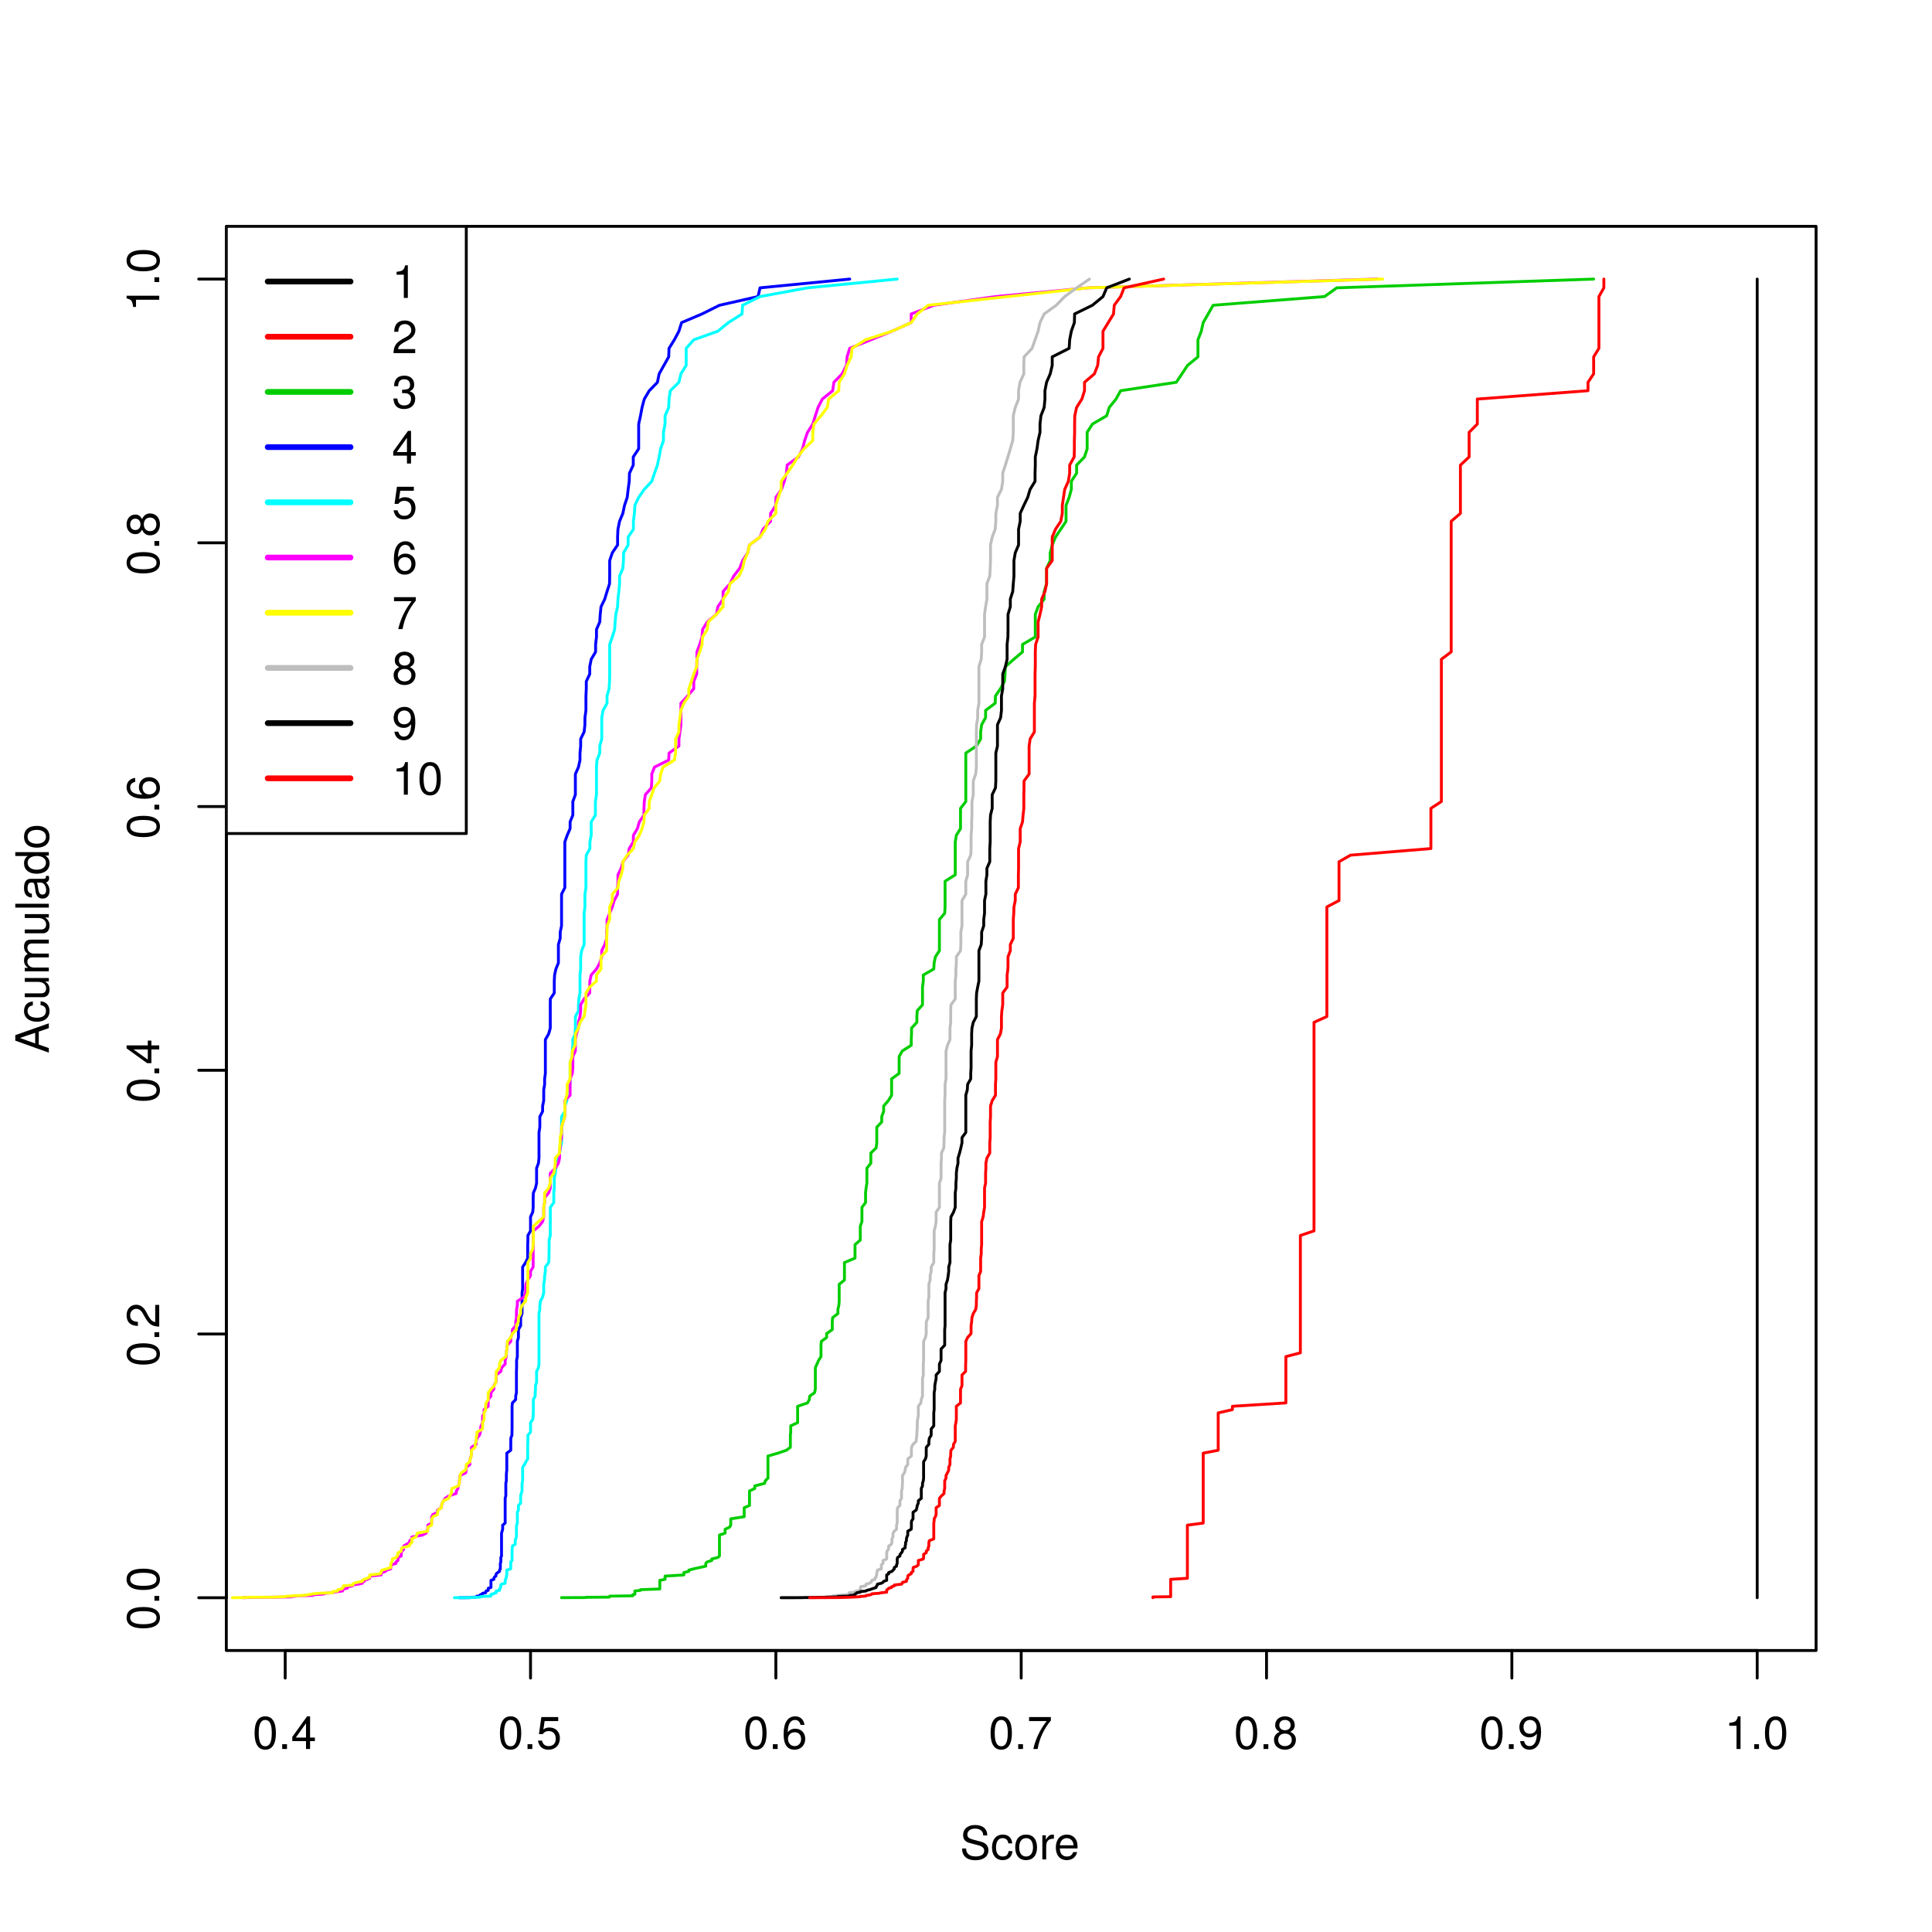 <?xml version="1.0" encoding="UTF-8"?>
<svg xmlns="http://www.w3.org/2000/svg" xmlns:xlink="http://www.w3.org/1999/xlink" width="504pt" height="504pt" viewBox="0 0 504 504" version="1.1">
<defs>
<g>
<symbol overflow="visible" id="glyph0-0">
<path style="stroke:none;" d=""/>
</symbol>
<symbol overflow="visible" id="glyph0-1">
<path style="stroke:none;" d="M 6.078 -4.094 C 6.078 -7.047 5.141 -8.516 3.297 -8.516 C 1.469 -8.516 0.516 -7.016 0.516 -4.156 C 0.516 -1.297 1.469 0.188 3.297 0.188 C 5.094 0.188 6.078 -1.297 6.078 -4.094 Z M 5 -4.188 C 5 -1.781 4.453 -0.703 3.281 -0.703 C 2.156 -0.703 1.594 -1.828 1.594 -4.156 C 1.594 -6.484 2.156 -7.578 3.297 -7.578 C 4.438 -7.578 5 -6.469 5 -4.188 Z M 5 -4.188 "/>
</symbol>
<symbol overflow="visible" id="glyph0-2">
<path style="stroke:none;" d="M 2.297 0 L 2.297 -1.25 L 1.047 -1.25 L 1.047 0 Z M 2.297 0 "/>
</symbol>
<symbol overflow="visible" id="glyph0-3">
<path style="stroke:none;" d="M 6.234 -2.047 L 6.234 -2.984 L 4.984 -2.984 L 4.984 -8.516 L 4.203 -8.516 L 0.344 -3.156 L 0.344 -2.047 L 3.922 -2.047 L 3.922 0 L 4.984 0 L 4.984 -2.047 Z M 3.922 -2.984 L 1.266 -2.984 L 3.922 -6.703 Z M 3.922 -2.984 "/>
</symbol>
<symbol overflow="visible" id="glyph0-4">
<path style="stroke:none;" d="M 6.156 -2.812 C 6.156 -4.5 5.047 -5.609 3.406 -5.609 C 2.812 -5.609 2.328 -5.453 1.844 -5.094 L 2.172 -7.281 L 5.719 -7.281 L 5.719 -8.328 L 1.312 -8.328 L 0.688 -3.875 L 1.656 -3.875 C 2.141 -4.469 2.562 -4.672 3.219 -4.672 C 4.359 -4.672 5.078 -3.938 5.078 -2.672 C 5.078 -1.453 4.375 -0.75 3.219 -0.75 C 2.297 -0.75 1.734 -1.219 1.469 -2.188 L 0.422 -2.188 C 0.766 -0.484 1.734 0.188 3.234 0.188 C 4.953 0.188 6.156 -1.016 6.156 -2.812 Z M 6.156 -2.812 "/>
</symbol>
<symbol overflow="visible" id="glyph0-5">
<path style="stroke:none;" d="M 6.156 -2.641 C 6.156 -4.219 5.078 -5.297 3.547 -5.297 C 2.719 -5.297 2.047 -4.969 1.594 -4.344 C 1.609 -6.422 2.281 -7.578 3.484 -7.578 C 4.234 -7.578 4.75 -7.109 4.922 -6.281 L 5.969 -6.281 C 5.766 -7.688 4.859 -8.516 3.562 -8.516 C 1.578 -8.516 0.516 -6.844 0.516 -3.875 C 0.516 -1.219 1.422 0.188 3.375 0.188 C 4.984 0.188 6.156 -0.969 6.156 -2.641 Z M 5.078 -2.562 C 5.078 -1.484 4.359 -0.75 3.391 -0.75 C 2.406 -0.75 1.656 -1.531 1.656 -2.609 C 1.656 -3.672 2.375 -4.359 3.422 -4.359 C 4.438 -4.359 5.078 -3.703 5.078 -2.562 Z M 5.078 -2.562 "/>
</symbol>
<symbol overflow="visible" id="glyph0-6">
<path style="stroke:none;" d="M 6.234 -7.438 L 6.234 -8.328 L 0.547 -8.328 L 0.547 -7.281 L 5.141 -7.281 C 3.453 -5.141 2.25 -2.656 1.656 0 L 2.781 0 C 3.25 -2.75 4.453 -5.312 6.234 -7.438 Z M 6.234 -7.438 "/>
</symbol>
<symbol overflow="visible" id="glyph0-7">
<path style="stroke:none;" d="M 6.156 -2.406 C 6.156 -3.344 5.672 -4.016 4.688 -4.469 C 5.562 -5 5.859 -5.438 5.859 -6.234 C 5.859 -7.578 4.812 -8.516 3.297 -8.516 C 1.797 -8.516 0.75 -7.578 0.75 -6.234 C 0.75 -5.453 1.031 -5.016 1.891 -4.469 C 0.922 -4.016 0.438 -3.344 0.438 -2.406 C 0.438 -0.859 1.625 0.188 3.297 0.188 C 4.984 0.188 6.156 -0.859 6.156 -2.406 Z M 4.781 -6.219 C 4.781 -5.422 4.188 -4.891 3.297 -4.891 C 2.406 -4.891 1.828 -5.422 1.828 -6.234 C 1.828 -7.047 2.406 -7.578 3.297 -7.578 C 4.203 -7.578 4.781 -7.047 4.781 -6.219 Z M 5.078 -2.391 C 5.078 -1.375 4.359 -0.75 3.281 -0.75 C 2.25 -0.75 1.531 -1.391 1.531 -2.391 C 1.531 -3.391 2.25 -4.016 3.297 -4.016 C 4.359 -4.016 5.078 -3.391 5.078 -2.391 Z M 5.078 -2.391 "/>
</symbol>
<symbol overflow="visible" id="glyph0-8">
<path style="stroke:none;" d="M 6.109 -4.453 C 6.109 -7.109 5.188 -8.516 3.234 -8.516 C 1.625 -8.516 0.453 -7.359 0.453 -5.688 C 0.453 -4.109 1.531 -3.031 3.078 -3.031 C 3.875 -3.031 4.469 -3.328 5.016 -3.984 C 5 -1.906 4.328 -0.75 3.125 -0.75 C 2.375 -0.75 1.859 -1.219 1.688 -2.047 L 0.641 -2.047 C 0.844 -0.641 1.75 0.188 3.047 0.188 C 5.047 0.188 6.109 -1.516 6.109 -4.453 Z M 4.953 -5.719 C 4.953 -4.672 4.219 -3.969 3.188 -3.969 C 2.172 -3.969 1.531 -4.625 1.531 -5.766 C 1.531 -6.859 2.25 -7.578 3.234 -7.578 C 4.219 -7.578 4.953 -6.812 4.953 -5.719 Z M 4.953 -5.719 "/>
</symbol>
<symbol overflow="visible" id="glyph0-9">
<path style="stroke:none;" d="M 4.156 0 L 4.156 -8.516 L 3.469 -8.516 C 3.094 -7.203 2.859 -7.016 1.219 -6.812 L 1.219 -6.062 L 3.109 -6.062 L 3.109 0 Z M 4.156 0 "/>
</symbol>
<symbol overflow="visible" id="glyph0-10">
<path style="stroke:none;" d="M 7.453 -2.406 C 7.453 -3.484 6.781 -4.266 5.594 -4.594 L 3.391 -5.188 C 2.344 -5.453 1.953 -5.812 1.953 -6.484 C 1.953 -7.375 2.734 -8.031 3.906 -8.031 C 5.297 -8.031 6.094 -7.391 6.094 -6.25 L 7.156 -6.25 C 7.156 -7.969 5.969 -8.969 3.953 -8.969 C 2.031 -8.969 0.844 -7.906 0.844 -6.328 C 0.844 -5.25 1.406 -4.578 2.562 -4.281 L 4.734 -3.703 C 5.828 -3.422 6.344 -2.969 6.344 -2.297 C 6.344 -1.328 5.609 -0.766 4.109 -0.766 C 2.453 -0.766 1.625 -1.594 1.625 -2.844 L 0.578 -2.844 C 0.578 -0.781 1.969 0.219 4.031 0.219 C 6.25 0.219 7.453 -0.844 7.453 -2.406 Z M 7.453 -2.406 "/>
</symbol>
<symbol overflow="visible" id="glyph0-11">
<path style="stroke:none;" d="M 5.719 -2.156 L 4.719 -2.156 C 4.547 -1.156 4.031 -0.75 3.188 -0.75 C 2.078 -0.75 1.422 -1.594 1.422 -3.078 C 1.422 -4.656 2.062 -5.547 3.156 -5.547 C 4 -5.547 4.531 -5.047 4.641 -4.172 L 5.656 -4.172 C 5.531 -5.719 4.578 -6.469 3.172 -6.469 C 1.469 -6.469 0.375 -5.172 0.375 -3.078 C 0.375 -1.062 1.453 0.188 3.156 0.188 C 4.656 0.188 5.609 -0.719 5.719 -2.156 Z M 5.719 -2.156 "/>
</symbol>
<symbol overflow="visible" id="glyph0-12">
<path style="stroke:none;" d="M 6.125 -3.094 C 6.125 -5.266 5.078 -6.469 3.266 -6.469 C 1.5 -6.469 0.438 -5.25 0.438 -3.141 C 0.438 -1.031 1.484 0.188 3.281 0.188 C 5.047 0.188 6.125 -1.031 6.125 -3.094 Z M 5.078 -3.109 C 5.078 -1.625 4.375 -0.75 3.281 -0.75 C 2.156 -0.75 1.469 -1.625 1.469 -3.141 C 1.469 -4.656 2.156 -5.547 3.281 -5.547 C 4.406 -5.547 5.078 -4.672 5.078 -3.109 Z M 5.078 -3.109 "/>
</symbol>
<symbol overflow="visible" id="glyph0-13">
<path style="stroke:none;" d="M 3.859 -5.406 L 3.859 -6.438 C 3.688 -6.453 3.594 -6.469 3.469 -6.469 C 2.812 -6.469 2.328 -6.078 1.75 -5.141 L 1.75 -6.281 L 0.844 -6.281 L 0.844 0 L 1.844 0 L 1.844 -3.266 C 1.844 -4.688 2.297 -5.391 3.859 -5.406 Z M 3.859 -5.406 "/>
</symbol>
<symbol overflow="visible" id="glyph0-14">
<path style="stroke:none;" d="M 6.156 -2.859 C 6.156 -3.766 6.078 -4.344 5.906 -4.812 C 5.5 -5.844 4.531 -6.469 3.359 -6.469 C 1.609 -6.469 0.484 -5.172 0.484 -3.109 C 0.484 -1.047 1.578 0.188 3.344 0.188 C 4.781 0.188 5.766 -0.641 6.031 -1.906 L 5.016 -1.906 C 4.734 -1.078 4.172 -0.75 3.375 -0.75 C 2.328 -0.75 1.547 -1.422 1.531 -2.859 Z M 5.094 -3.75 C 5.094 -3.75 5.094 -3.703 5.078 -3.672 L 1.547 -3.672 C 1.625 -4.781 2.344 -5.547 3.344 -5.547 C 4.328 -5.547 5.094 -4.734 5.094 -3.75 Z M 5.094 -3.75 "/>
</symbol>
<symbol overflow="visible" id="glyph0-15">
<path style="stroke:none;" d="M 6.125 -6.016 C 6.125 -7.453 5.016 -8.516 3.406 -8.516 C 1.672 -8.516 0.656 -7.625 0.594 -5.562 L 1.656 -5.562 C 1.734 -6.984 2.328 -7.578 3.375 -7.578 C 4.328 -7.578 5.047 -6.906 5.047 -5.984 C 5.047 -5.312 4.656 -4.734 3.906 -4.312 L 2.797 -3.688 C 1.016 -2.672 0.5 -1.875 0.406 0 L 6.078 0 L 6.078 -1.047 L 1.594 -1.047 C 1.703 -1.734 2.094 -2.188 3.125 -2.797 L 4.328 -3.438 C 5.516 -4.078 6.125 -4.969 6.125 -6.016 Z M 6.125 -6.016 "/>
</symbol>
<symbol overflow="visible" id="glyph0-16">
<path style="stroke:none;" d="M 6.078 -2.469 C 6.078 -3.5 5.656 -4.109 4.625 -4.453 C 5.422 -4.766 5.812 -5.312 5.812 -6.172 C 5.812 -7.625 4.844 -8.516 3.234 -8.516 C 1.516 -8.516 0.594 -7.578 0.562 -5.766 L 1.625 -5.766 C 1.641 -7.016 2.156 -7.578 3.234 -7.578 C 4.172 -7.578 4.734 -7.031 4.734 -6.125 C 4.734 -5.219 4.344 -4.844 2.656 -4.844 L 2.656 -3.953 L 3.234 -3.953 C 4.391 -3.953 4.984 -3.406 4.984 -2.453 C 4.984 -1.391 4.328 -0.75 3.234 -0.75 C 2.078 -0.75 1.516 -1.328 1.438 -2.562 L 0.391 -2.562 C 0.516 -0.672 1.453 0.188 3.188 0.188 C 4.938 0.188 6.078 -0.859 6.078 -2.469 Z M 6.078 -2.469 "/>
</symbol>
<symbol overflow="visible" id="glyph1-0">
<path style="stroke:none;" d=""/>
</symbol>
<symbol overflow="visible" id="glyph1-1">
<path style="stroke:none;" d="M -4.094 -6.078 C -7.047 -6.078 -8.516 -5.141 -8.516 -3.297 C -8.516 -1.469 -7.016 -0.516 -4.156 -0.516 C -1.297 -0.516 0.188 -1.469 0.188 -3.297 C 0.188 -5.094 -1.297 -6.078 -4.094 -6.078 Z M -4.188 -5 C -1.781 -5 -0.703 -4.453 -0.703 -3.281 C -0.703 -2.156 -1.828 -1.594 -4.156 -1.594 C -6.484 -1.594 -7.578 -2.156 -7.578 -3.297 C -7.578 -4.438 -6.469 -5 -4.188 -5 Z M -4.188 -5 "/>
</symbol>
<symbol overflow="visible" id="glyph1-2">
<path style="stroke:none;" d="M 0 -2.297 L -1.25 -2.297 L -1.25 -1.047 L 0 -1.047 Z M 0 -2.297 "/>
</symbol>
<symbol overflow="visible" id="glyph1-3">
<path style="stroke:none;" d="M -6.016 -6.125 C -7.453 -6.125 -8.516 -5.016 -8.516 -3.406 C -8.516 -1.672 -7.625 -0.656 -5.562 -0.594 L -5.562 -1.656 C -6.984 -1.734 -7.578 -2.328 -7.578 -3.375 C -7.578 -4.328 -6.906 -5.047 -5.984 -5.047 C -5.312 -5.047 -4.734 -4.656 -4.312 -3.906 L -3.688 -2.797 C -2.672 -1.016 -1.875 -0.5 0 -0.406 L 0 -6.078 L -1.047 -6.078 L -1.047 -1.594 C -1.734 -1.703 -2.188 -2.094 -2.797 -3.125 L -3.438 -4.328 C -4.078 -5.516 -4.969 -6.125 -6.016 -6.125 Z M -6.016 -6.125 "/>
</symbol>
<symbol overflow="visible" id="glyph1-4">
<path style="stroke:none;" d="M -2.047 -6.234 L -2.984 -6.234 L -2.984 -4.984 L -8.516 -4.984 L -8.516 -4.203 L -3.156 -0.344 L -2.047 -0.344 L -2.047 -3.922 L 0 -3.922 L 0 -4.984 L -2.047 -4.984 Z M -2.984 -3.922 L -2.984 -1.266 L -6.703 -3.922 Z M -2.984 -3.922 "/>
</symbol>
<symbol overflow="visible" id="glyph1-5">
<path style="stroke:none;" d="M -2.641 -6.156 C -4.219 -6.156 -5.297 -5.078 -5.297 -3.547 C -5.297 -2.719 -4.969 -2.047 -4.344 -1.594 C -6.422 -1.609 -7.578 -2.281 -7.578 -3.484 C -7.578 -4.234 -7.109 -4.75 -6.281 -4.922 L -6.281 -5.969 C -7.688 -5.766 -8.516 -4.859 -8.516 -3.562 C -8.516 -1.578 -6.844 -0.516 -3.875 -0.516 C -1.219 -0.516 0.188 -1.422 0.188 -3.375 C 0.188 -4.984 -0.969 -6.156 -2.641 -6.156 Z M -2.562 -5.078 C -1.484 -5.078 -0.75 -4.359 -0.75 -3.391 C -0.75 -2.406 -1.531 -1.656 -2.609 -1.656 C -3.672 -1.656 -4.359 -2.375 -4.359 -3.422 C -4.359 -4.438 -3.703 -5.078 -2.562 -5.078 Z M -2.562 -5.078 "/>
</symbol>
<symbol overflow="visible" id="glyph1-6">
<path style="stroke:none;" d="M -2.406 -6.156 C -3.344 -6.156 -4.016 -5.672 -4.469 -4.688 C -5 -5.562 -5.438 -5.859 -6.234 -5.859 C -7.578 -5.859 -8.516 -4.812 -8.516 -3.297 C -8.516 -1.797 -7.578 -0.75 -6.234 -0.75 C -5.453 -0.75 -5.016 -1.031 -4.469 -1.891 C -4.016 -0.922 -3.344 -0.438 -2.406 -0.438 C -0.859 -0.438 0.188 -1.625 0.188 -3.297 C 0.188 -4.984 -0.859 -6.156 -2.406 -6.156 Z M -6.219 -4.781 C -5.422 -4.781 -4.891 -4.188 -4.891 -3.297 C -4.891 -2.406 -5.422 -1.828 -6.234 -1.828 C -7.047 -1.828 -7.578 -2.406 -7.578 -3.297 C -7.578 -4.203 -7.047 -4.781 -6.219 -4.781 Z M -2.391 -5.078 C -1.375 -5.078 -0.75 -4.359 -0.75 -3.281 C -0.75 -2.25 -1.391 -1.531 -2.391 -1.531 C -3.391 -1.531 -4.016 -2.25 -4.016 -3.297 C -4.016 -4.359 -3.391 -5.078 -2.391 -5.078 Z M -2.391 -5.078 "/>
</symbol>
<symbol overflow="visible" id="glyph1-7">
<path style="stroke:none;" d="M 0 -4.156 L -8.516 -4.156 L -8.516 -3.469 C -7.203 -3.094 -7.016 -2.859 -6.812 -1.219 L -6.062 -1.219 L -6.062 -3.109 L 0 -3.109 Z M 0 -4.156 "/>
</symbol>
<symbol overflow="visible" id="glyph1-8">
<path style="stroke:none;" d="M 0 -7.844 L -8.75 -4.766 L -8.75 -3.328 L 0 -0.203 L 0 -1.391 L -2.625 -2.312 L -2.625 -5.688 L 0 -6.594 Z M -3.562 -5.375 L -3.562 -2.594 L -7.547 -4.031 Z M -3.562 -5.375 "/>
</symbol>
<symbol overflow="visible" id="glyph1-9">
<path style="stroke:none;" d="M -2.156 -5.719 L -2.156 -4.719 C -1.156 -4.547 -0.75 -4.031 -0.75 -3.188 C -0.75 -2.078 -1.594 -1.422 -3.078 -1.422 C -4.656 -1.422 -5.547 -2.062 -5.547 -3.156 C -5.547 -4 -5.047 -4.531 -4.172 -4.641 L -4.172 -5.656 C -5.719 -5.531 -6.469 -4.578 -6.469 -3.172 C -6.469 -1.469 -5.172 -0.375 -3.078 -0.375 C -1.062 -0.375 0.188 -1.453 0.188 -3.156 C 0.188 -4.656 -0.719 -5.609 -2.156 -5.719 Z M -2.156 -5.719 "/>
</symbol>
<symbol overflow="visible" id="glyph1-10">
<path style="stroke:none;" d="M 0 -5.781 L -6.281 -5.781 L -6.281 -4.781 L -2.812 -4.781 C -1.531 -4.781 -0.703 -4.109 -0.703 -3.078 C -0.703 -2.281 -1.172 -1.781 -1.938 -1.781 L -6.281 -1.781 L -6.281 -0.781 L -1.531 -0.781 C -0.484 -0.781 0.188 -1.562 0.188 -2.781 C 0.188 -3.703 -0.141 -4.297 -0.969 -4.891 L 0 -4.891 Z M 0 -5.781 "/>
</symbol>
<symbol overflow="visible" id="glyph1-11">
<path style="stroke:none;" d="M 0 -9.125 L -4.719 -9.125 C -5.844 -9.125 -6.469 -8.5 -6.469 -7.312 C -6.469 -6.484 -6.219 -5.969 -5.516 -5.391 C -6.188 -5.016 -6.469 -4.516 -6.469 -3.703 C -6.469 -2.859 -6.156 -2.297 -5.406 -1.766 L -6.281 -1.766 L -6.281 -0.859 L 0 -0.859 L 0 -1.844 L -3.953 -1.844 C -4.859 -1.844 -5.594 -2.516 -5.594 -3.328 C -5.594 -4.062 -5.141 -4.484 -4.328 -4.484 L 0 -4.484 L 0 -5.484 L -3.953 -5.484 C -4.859 -5.484 -5.594 -6.156 -5.594 -6.969 C -5.594 -7.703 -5.125 -8.125 -4.328 -8.125 L 0 -8.125 Z M 0 -9.125 "/>
</symbol>
<symbol overflow="visible" id="glyph1-12">
<path style="stroke:none;" d="M 0 -1.812 L -8.75 -1.812 L -8.75 -0.812 L 0 -0.812 Z M 0 -1.812 "/>
</symbol>
<symbol overflow="visible" id="glyph1-13">
<path style="stroke:none;" d="M -0.031 -6.422 L -0.781 -6.422 C -0.75 -6.312 -0.75 -6.266 -0.75 -6.203 C -0.75 -5.859 -0.938 -5.656 -1.25 -5.656 L -4.75 -5.656 C -5.875 -5.656 -6.469 -4.844 -6.469 -3.297 C -6.469 -1.781 -5.875 -0.844 -4.422 -0.781 L -4.422 -1.781 C -5.203 -1.875 -5.547 -2.328 -5.547 -3.266 C -5.547 -4.156 -5.203 -4.672 -4.609 -4.672 L -4.344 -4.672 C -3.922 -4.672 -3.75 -4.422 -3.641 -3.625 C -3.469 -2.203 -3.422 -1.984 -3.266 -1.609 C -2.969 -0.875 -2.406 -0.5 -1.625 -0.5 C -0.484 -0.5 0.188 -1.297 0.188 -2.562 C 0.188 -3.375 -0.156 -4.156 -0.75 -4.703 C -0.266 -4.812 0.078 -5.25 0.078 -5.734 C 0.078 -5.938 0.062 -6.094 -0.031 -6.422 Z M -2.172 -4.672 C -1.266 -4.672 -0.703 -3.75 -0.703 -2.781 C -0.703 -2 -0.969 -1.547 -1.656 -1.547 C -2.312 -1.547 -2.609 -1.984 -2.766 -3.062 C -2.906 -4.109 -2.953 -4.328 -3.109 -4.672 Z M -2.172 -4.672 "/>
</symbol>
<symbol overflow="visible" id="glyph1-14">
<path style="stroke:none;" d="M 0 -5.938 L -8.75 -5.938 L -8.75 -4.938 L -5.5 -4.938 C -6.125 -4.531 -6.469 -3.859 -6.469 -3.016 C -6.469 -1.375 -5.203 -0.312 -3.203 -0.312 C -1.078 -0.312 0.188 -1.359 0.188 -3.047 C 0.188 -3.906 -0.141 -4.516 -0.922 -5.047 L 0 -5.047 Z M -3.125 -4.938 C -1.672 -4.938 -0.75 -4.25 -0.75 -3.188 C -0.75 -2.094 -1.688 -1.359 -3.141 -1.359 C -4.609 -1.359 -5.531 -2.094 -5.531 -3.188 C -5.531 -4.266 -4.578 -4.938 -3.125 -4.938 Z M -3.125 -4.938 "/>
</symbol>
<symbol overflow="visible" id="glyph1-15">
<path style="stroke:none;" d="M -3.094 -6.125 C -5.266 -6.125 -6.469 -5.078 -6.469 -3.266 C -6.469 -1.5 -5.25 -0.438 -3.141 -0.438 C -1.031 -0.438 0.188 -1.484 0.188 -3.281 C 0.188 -5.047 -1.031 -6.125 -3.094 -6.125 Z M -3.109 -5.078 C -1.625 -5.078 -0.75 -4.375 -0.75 -3.281 C -0.75 -2.156 -1.625 -1.469 -3.141 -1.469 C -4.656 -1.469 -5.547 -2.156 -5.547 -3.281 C -5.547 -4.406 -4.672 -5.078 -3.109 -5.078 Z M -3.109 -5.078 "/>
</symbol>
</g>
<clipPath id="clip1">
  <path d="M 59.039 59.039 L 122 59.039 L 122 218 L 59.039 218 Z M 59.039 59.039 "/>
</clipPath>
<clipPath id="clip2">
  <path d="M 59.039 59.039 L 123 59.039 L 123 218 L 59.039 218 Z M 59.039 59.039 "/>
</clipPath>
</defs>
<g id="surface1">
<rect x="0" y="0" width="504" height="504" style="fill:rgb(100%,100%,100%);fill-opacity:1;stroke:none;"/>
<path style="fill:none;stroke-width:0.75;stroke-linecap:round;stroke-linejoin:round;stroke:rgb(0%,0%,0%);stroke-opacity:1;stroke-miterlimit:10;" d="M 74.398 430.559 L 458.398 430.559 "/>
<path style="fill:none;stroke-width:0.75;stroke-linecap:round;stroke-linejoin:round;stroke:rgb(0%,0%,0%);stroke-opacity:1;stroke-miterlimit:10;" d="M 74.398 430.559 L 74.398 437.762 "/>
<path style="fill:none;stroke-width:0.75;stroke-linecap:round;stroke-linejoin:round;stroke:rgb(0%,0%,0%);stroke-opacity:1;stroke-miterlimit:10;" d="M 138.398 430.559 L 138.398 437.762 "/>
<path style="fill:none;stroke-width:0.75;stroke-linecap:round;stroke-linejoin:round;stroke:rgb(0%,0%,0%);stroke-opacity:1;stroke-miterlimit:10;" d="M 202.398 430.559 L 202.398 437.762 "/>
<path style="fill:none;stroke-width:0.75;stroke-linecap:round;stroke-linejoin:round;stroke:rgb(0%,0%,0%);stroke-opacity:1;stroke-miterlimit:10;" d="M 266.398 430.559 L 266.398 437.762 "/>
<path style="fill:none;stroke-width:0.75;stroke-linecap:round;stroke-linejoin:round;stroke:rgb(0%,0%,0%);stroke-opacity:1;stroke-miterlimit:10;" d="M 330.398 430.559 L 330.398 437.762 "/>
<path style="fill:none;stroke-width:0.75;stroke-linecap:round;stroke-linejoin:round;stroke:rgb(0%,0%,0%);stroke-opacity:1;stroke-miterlimit:10;" d="M 394.398 430.559 L 394.398 437.762 "/>
<path style="fill:none;stroke-width:0.75;stroke-linecap:round;stroke-linejoin:round;stroke:rgb(0%,0%,0%);stroke-opacity:1;stroke-miterlimit:10;" d="M 458.398 430.559 L 458.398 437.762 "/>
<g style="fill:rgb(0%,0%,0%);fill-opacity:1;">
  <use xlink:href="#glyph0-1" x="65.898" y="456.257"/>
  <use xlink:href="#glyph0-2" x="72.57" y="456.257"/>
  <use xlink:href="#glyph0-3" x="75.906" y="456.257"/>
</g>
<g style="fill:rgb(0%,0%,0%);fill-opacity:1;">
  <use xlink:href="#glyph0-1" x="129.898" y="456.257"/>
  <use xlink:href="#glyph0-2" x="136.57" y="456.257"/>
  <use xlink:href="#glyph0-4" x="139.906" y="456.257"/>
</g>
<g style="fill:rgb(0%,0%,0%);fill-opacity:1;">
  <use xlink:href="#glyph0-1" x="193.898" y="456.257"/>
  <use xlink:href="#glyph0-2" x="200.57" y="456.257"/>
  <use xlink:href="#glyph0-5" x="203.906" y="456.257"/>
</g>
<g style="fill:rgb(0%,0%,0%);fill-opacity:1;">
  <use xlink:href="#glyph0-1" x="257.898" y="456.257"/>
  <use xlink:href="#glyph0-2" x="264.57" y="456.257"/>
  <use xlink:href="#glyph0-6" x="267.906" y="456.257"/>
</g>
<g style="fill:rgb(0%,0%,0%);fill-opacity:1;">
  <use xlink:href="#glyph0-1" x="321.898" y="456.257"/>
  <use xlink:href="#glyph0-2" x="328.57" y="456.257"/>
  <use xlink:href="#glyph0-7" x="331.906" y="456.257"/>
</g>
<g style="fill:rgb(0%,0%,0%);fill-opacity:1;">
  <use xlink:href="#glyph0-1" x="385.898" y="456.257"/>
  <use xlink:href="#glyph0-2" x="392.57" y="456.257"/>
  <use xlink:href="#glyph0-8" x="395.906" y="456.257"/>
</g>
<g style="fill:rgb(0%,0%,0%);fill-opacity:1;">
  <use xlink:href="#glyph0-9" x="449.898" y="456.257"/>
  <use xlink:href="#glyph0-2" x="456.57" y="456.257"/>
  <use xlink:href="#glyph0-1" x="459.906" y="456.257"/>
</g>
<path style="fill:none;stroke-width:0.75;stroke-linecap:round;stroke-linejoin:round;stroke:rgb(0%,0%,0%);stroke-opacity:1;stroke-miterlimit:10;" d="M 59.039 416.801 L 59.039 72.801 "/>
<path style="fill:none;stroke-width:0.75;stroke-linecap:round;stroke-linejoin:round;stroke:rgb(0%,0%,0%);stroke-opacity:1;stroke-miterlimit:10;" d="M 59.039 416.801 L 51.84 416.801 "/>
<path style="fill:none;stroke-width:0.75;stroke-linecap:round;stroke-linejoin:round;stroke:rgb(0%,0%,0%);stroke-opacity:1;stroke-miterlimit:10;" d="M 59.039 348 L 51.84 348 "/>
<path style="fill:none;stroke-width:0.75;stroke-linecap:round;stroke-linejoin:round;stroke:rgb(0%,0%,0%);stroke-opacity:1;stroke-miterlimit:10;" d="M 59.039 279.199 L 51.84 279.199 "/>
<path style="fill:none;stroke-width:0.75;stroke-linecap:round;stroke-linejoin:round;stroke:rgb(0%,0%,0%);stroke-opacity:1;stroke-miterlimit:10;" d="M 59.039 210.398 L 51.84 210.398 "/>
<path style="fill:none;stroke-width:0.75;stroke-linecap:round;stroke-linejoin:round;stroke:rgb(0%,0%,0%);stroke-opacity:1;stroke-miterlimit:10;" d="M 59.039 141.602 L 51.84 141.602 "/>
<path style="fill:none;stroke-width:0.75;stroke-linecap:round;stroke-linejoin:round;stroke:rgb(0%,0%,0%);stroke-opacity:1;stroke-miterlimit:10;" d="M 59.039 72.801 L 51.84 72.801 "/>
<g style="fill:rgb(0%,0%,0%);fill-opacity:1;">
  <use xlink:href="#glyph1-1" x="41.538" y="425.301"/>
  <use xlink:href="#glyph1-2" x="41.538" y="418.629"/>
  <use xlink:href="#glyph1-1" x="41.538" y="415.293"/>
</g>
<g style="fill:rgb(0%,0%,0%);fill-opacity:1;">
  <use xlink:href="#glyph1-1" x="41.538" y="356.5"/>
  <use xlink:href="#glyph1-2" x="41.538" y="349.828"/>
  <use xlink:href="#glyph1-3" x="41.538" y="346.492"/>
</g>
<g style="fill:rgb(0%,0%,0%);fill-opacity:1;">
  <use xlink:href="#glyph1-1" x="41.538" y="287.699"/>
  <use xlink:href="#glyph1-2" x="41.538" y="281.027"/>
  <use xlink:href="#glyph1-4" x="41.538" y="277.691"/>
</g>
<g style="fill:rgb(0%,0%,0%);fill-opacity:1;">
  <use xlink:href="#glyph1-1" x="41.538" y="218.898"/>
  <use xlink:href="#glyph1-2" x="41.538" y="212.227"/>
  <use xlink:href="#glyph1-5" x="41.538" y="208.891"/>
</g>
<g style="fill:rgb(0%,0%,0%);fill-opacity:1;">
  <use xlink:href="#glyph1-1" x="41.538" y="150.102"/>
  <use xlink:href="#glyph1-2" x="41.538" y="143.43"/>
  <use xlink:href="#glyph1-6" x="41.538" y="140.094"/>
</g>
<g style="fill:rgb(0%,0%,0%);fill-opacity:1;">
  <use xlink:href="#glyph1-7" x="41.538" y="81.301"/>
  <use xlink:href="#glyph1-2" x="41.538" y="74.629"/>
  <use xlink:href="#glyph1-1" x="41.538" y="71.293"/>
</g>
<path style="fill:none;stroke-width:0.75;stroke-linecap:round;stroke-linejoin:round;stroke:rgb(0%,0%,0%);stroke-opacity:1;stroke-miterlimit:10;" d="M 59.039 430.559 L 473.762 430.559 L 473.762 59.039 L 59.039 59.039 L 59.039 430.559 "/>
<g style="fill:rgb(0%,0%,0%);fill-opacity:1;">
  <use xlink:href="#glyph0-10" x="250.398" y="485.058"/>
  <use xlink:href="#glyph0-11" x="258.402" y="485.058"/>
  <use xlink:href="#glyph0-12" x="264.402" y="485.058"/>
  <use xlink:href="#glyph0-13" x="271.074" y="485.058"/>
  <use xlink:href="#glyph0-14" x="274.95" y="485.058"/>
</g>
<g style="fill:rgb(0%,0%,0%);fill-opacity:1;">
  <use xlink:href="#glyph1-8" x="12.737" y="274.801"/>
  <use xlink:href="#glyph1-9" x="12.737" y="266.917"/>
  <use xlink:href="#glyph1-10" x="12.737" y="260.917"/>
  <use xlink:href="#glyph1-11" x="12.737" y="254.245"/>
  <use xlink:href="#glyph1-10" x="12.737" y="244.249"/>
  <use xlink:href="#glyph1-12" x="12.737" y="237.577"/>
  <use xlink:href="#glyph1-13" x="12.737" y="234.913"/>
  <use xlink:href="#glyph1-14" x="12.737" y="228.241"/>
  <use xlink:href="#glyph1-15" x="12.737" y="221.569"/>
</g>
<path style="fill:none;stroke-width:0.75;stroke-linecap:round;stroke-linejoin:round;stroke:rgb(0%,0%,0%);stroke-opacity:1;stroke-miterlimit:10;" d="M 458.398 416.793 L 458.398 72.801 "/>
<path style="fill:none;stroke-width:0.75;stroke-linecap:round;stroke-linejoin:round;stroke:rgb(100%,0%,0%);stroke-opacity:1;stroke-miterlimit:10;" d="M 300.766 416.793 L 300.766 416.586 L 305.387 416.527 L 305.387 412 L 309.754 411.727 L 309.754 397.867 L 313.883 397.324 L 313.883 379.086 L 317.793 378.324 L 317.793 368.586 L 321.5 367.727 L 321.5 366.855 L 335.445 365.98 L 335.445 353.898 L 339.227 352.914 L 339.227 322.301 L 342.785 321.098 L 342.785 266.695 L 346.141 265.18 L 346.141 236.586 L 349.309 234.926 L 349.309 224.801 L 352.305 223.086 L 373.277 221.363 L 373.277 210.871 L 376.008 209.098 L 376.008 171.992 L 378.57 170.059 L 378.57 135.992 L 380.98 133.922 L 380.98 121.324 L 383.25 119.199 L 383.25 112.777 L 385.387 110.621 L 385.387 104.105 L 414.262 101.922 L 414.262 99.727 L 415.734 97.523 L 415.734 93.098 L 417.109 90.871 L 417.109 77.363 L 418.398 75.086 L 418.398 72.801 "/>
<path style="fill:none;stroke-width:0.75;stroke-linecap:round;stroke-linejoin:round;stroke:rgb(0%,80.392%,0%);stroke-opacity:1;stroke-miterlimit:10;" d="M 146.492 416.793 L 146.492 416.777 L 152.852 416.754 L 152.852 416.688 L 158.895 416.641 L 158.895 416.586 L 159.047 416.527 L 159.047 416.383 L 165.066 416.297 L 165.066 416 L 165.617 415.887 L 165.617 415.039 L 167.09 414.871 L 167.09 414.695 L 172.121 414.516 L 172.121 412.266 L 173.496 412 L 173.496 411.152 L 178.398 410.855 L 178.398 410.238 L 179.691 409.922 L 179.691 409.594 L 180.961 409.258 L 182.539 408.914 L 184.113 408.562 L 184.113 407.84 L 184.461 407.465 L 185.672 407.086 L 185.672 406.695 L 187.266 406.301 L 187.688 405.898 L 187.688 400.457 L 189.16 399.953 L 189.16 398.926 L 190.309 398.398 L 190.629 397.867 L 190.629 396.223 L 194.141 395.656 L 194.141 393.324 L 195.52 392.723 L 195.52 388.953 L 196.895 388.297 L 196.895 387.633 L 199.457 386.965 L 199.648 386.285 L 200.336 385.602 L 200.336 379.84 L 202.918 379.086 L 205.152 378.324 L 206.184 377.555 L 206.184 374.398 L 206.277 373.594 L 206.277 371.953 L 208.078 371.125 L 208.078 366.855 L 210.656 365.98 L 211.129 365.098 L 211.227 364.207 L 212.488 363.309 L 212.699 362.398 L 212.699 356.801 L 213.125 355.84 L 213.551 354.871 L 214.172 353.898 L 214.172 350.926 L 214.266 349.922 L 215.641 348.906 L 215.641 347.887 L 217.113 346.855 L 217.113 344.777 L 217.219 343.727 L 218.582 342.668 L 218.582 341.602 L 218.828 340.527 L 218.918 339.445 L 218.918 335.039 L 220.293 333.922 L 220.293 329.363 L 223.047 328.207 L 223.047 324.688 L 224.422 323.496 L 224.422 319.887 L 224.852 318.668 L 224.852 314.965 L 225.797 313.715 L 225.797 311.191 L 225.941 309.922 L 226.141 308.641 L 226.141 304.754 L 227.176 303.445 L 227.176 300.801 L 228.551 299.465 L 228.723 298.125 L 228.723 294.059 L 230.012 292.688 L 230.012 291.309 L 230.52 289.922 L 230.52 288.527 L 231.734 287.125 L 232.594 285.715 L 232.594 281.441 L 234.559 280 L 234.559 275.633 L 235.371 274.164 L 237.711 272.688 L 237.711 271.199 L 237.793 269.707 L 237.793 268.207 L 239.18 266.695 L 239.18 265.18 L 239.285 263.656 L 240.652 262.125 L 240.652 257.484 L 240.863 255.922 L 240.863 254.355 L 243.594 252.777 L 243.691 251.191 L 244.016 249.602 L 245.066 248 L 245.066 239.887 L 246.441 238.238 L 246.539 236.586 L 246.539 229.898 L 249.195 228.207 L 249.195 219.633 L 249.48 217.898 L 250.57 216.152 L 250.57 210.871 L 251.949 209.098 L 251.949 196.457 L 254.699 194.621 L 255.82 192.777 L 255.82 190.926 L 256.078 189.066 L 257.109 187.199 L 257.109 185.324 L 259.613 183.445 L 259.691 181.555 L 260.98 179.656 L 262.035 177.754 L 262.18 175.84 L 262.27 173.922 L 264.461 171.992 L 266.742 170.059 L 266.742 168.113 L 270.078 166.164 L 270.078 160.266 L 270.812 158.285 L 272.391 156.297 L 272.391 154.301 L 273.02 152.297 L 273.02 148.266 L 273.965 146.238 L 273.969 144.207 L 274.492 142.164 L 275.348 140.113 L 276.723 138.059 L 278.098 135.992 L 278.098 131.84 L 278.906 129.754 L 279.477 127.656 L 279.477 125.555 L 280.852 123.445 L 280.852 121.324 L 282.918 119.199 L 283.605 117.066 L 283.605 112.777 L 284.98 110.621 L 288.703 108.457 L 289.367 106.285 L 291.129 104.105 L 292.34 101.922 L 306.859 99.727 L 308.332 97.523 L 309.801 95.312 L 312.508 93.098 L 312.508 88.641 L 313.375 86.398 L 313.883 84.152 L 315.176 81.898 L 316.465 79.633 L 345.539 77.363 L 348.723 75.086 L 415.734 72.801 "/>
<path style="fill:none;stroke-width:0.75;stroke-linecap:round;stroke-linejoin:round;stroke:rgb(0%,0%,100%);stroke-opacity:1;stroke-miterlimit:10;" d="M 119.82 416.793 L 122.57 416.777 L 122.918 416.754 L 122.953 416.723 L 122.953 416.688 L 123.949 416.641 L 124.207 416.586 L 124.211 416.527 L 124.422 416.457 L 124.422 416.383 L 125.281 416.297 L 125.324 416.207 L 125.324 416 L 125.789 415.887 L 125.895 415.766 L 125.895 415.633 L 126.699 415.496 L 126.699 415.352 L 126.785 415.199 L 126.785 415.039 L 127.367 414.871 L 127.367 414.324 L 128.078 414.125 L 128.078 412.266 L 128.836 412 L 128.836 411.727 L 128.941 411.445 L 129.367 411.152 L 129.367 410.855 L 129.453 410.551 L 129.844 410.238 L 130.309 409.922 L 130.309 409.594 L 130.52 409.258 L 130.52 407.84 L 130.656 407.465 L 130.656 406.301 L 130.832 405.898 L 130.832 399.953 L 130.984 399.445 L 131.129 398.926 L 131.129 397.867 L 131.781 397.324 L 131.781 390.871 L 131.949 390.238 L 131.949 386.965 L 132.094 386.285 L 132.094 384.906 L 132.125 384.207 L 132.207 383.496 L 132.207 379.086 L 133.238 378.324 L 133.238 377.555 L 133.25 376.777 L 133.25 375.199 L 133.551 374.398 L 133.551 373.594 L 133.582 372.777 L 133.582 366.855 L 133.672 365.98 L 134.527 365.098 L 134.527 364.207 L 134.723 363.309 L 134.723 357.754 L 134.762 356.801 L 134.762 354.871 L 134.961 353.898 L 134.961 349.922 L 135.246 348.906 L 135.246 346.855 L 135.82 345.82 L 135.82 343.727 L 136.191 342.668 L 136.191 337.258 L 136.336 336.152 L 136.336 330.516 L 137.109 329.363 L 137.664 328.207 L 137.664 324.688 L 137.711 323.496 L 137.711 322.301 L 138.398 321.098 L 138.398 317.441 L 138.969 316.207 L 139.09 314.965 L 139.09 312.457 L 139.137 311.191 L 139.691 309.922 L 139.977 308.641 L 139.977 304.754 L 140.465 303.445 L 140.605 302.125 L 140.605 295.422 L 140.824 294.059 L 140.824 291.309 L 141.551 289.922 L 141.551 288.527 L 141.84 287.125 L 141.84 284.297 L 142.078 282.871 L 142.078 281.441 L 142.27 280 L 142.27 271.199 L 143.129 269.707 L 143.551 268.207 L 143.551 262.125 L 143.562 260.586 L 144.594 259.039 L 144.594 255.922 L 144.676 254.355 L 145.02 252.777 L 145.672 251.191 L 145.672 246.391 L 146.141 244.777 L 146.141 243.152 L 146.492 241.523 L 146.492 233.258 L 147.348 231.582 L 147.348 219.633 L 147.965 217.898 L 148.723 216.152 L 148.723 214.398 L 149.434 212.641 L 149.434 209.098 L 150.098 207.312 L 150.098 201.922 L 150.906 200.105 L 151.305 198.285 L 151.305 196.457 L 151.477 194.621 L 151.477 192.777 L 152.379 190.926 L 152.586 189.066 L 152.594 187.199 L 152.852 185.324 L 152.852 181.555 L 152.945 179.656 L 152.945 177.754 L 153.848 175.84 L 153.848 173.922 L 154.227 171.992 L 155.371 170.059 L 155.371 168.113 L 155.605 166.164 L 155.605 164.207 L 156.465 162.238 L 156.582 160.266 L 156.789 158.285 L 157.754 156.297 L 158.355 154.301 L 159.008 152.297 L 159.047 150.285 L 159.047 146.238 L 159.734 144.207 L 161.109 142.164 L 161.109 140.113 L 161.203 138.059 L 161.625 135.992 L 162.484 133.922 L 162.918 131.84 L 163.621 129.754 L 163.863 127.656 L 164.148 125.555 L 164.207 123.445 L 165.199 121.324 L 165.199 119.199 L 166.613 117.066 L 166.613 110.621 L 167.09 108.457 L 167.492 106.285 L 168.078 104.105 L 169.367 101.922 L 171.504 99.727 L 171.949 97.523 L 173.195 95.312 L 174.445 93.098 L 174.527 90.871 L 175.918 88.641 L 177.109 86.398 L 177.809 84.152 L 183.133 81.898 L 187.688 79.633 L 197.754 77.363 L 198.27 75.086 L 221.668 72.801 "/>
<path style="fill:none;stroke-width:0.75;stroke-linecap:round;stroke-linejoin:round;stroke:rgb(0%,100%,100%);stroke-opacity:1;stroke-miterlimit:10;" d="M 118.539 416.793 L 121.625 416.777 L 122.637 416.754 L 122.953 416.723 L 124.207 416.688 L 125.281 416.641 L 125.324 416.586 L 125.324 416.527 L 125.895 416.457 L 128.078 416.383 L 128.078 415.887 L 128.836 415.766 L 128.836 415.633 L 129.453 415.496 L 129.453 415.039 L 130.309 414.871 L 130.309 414.516 L 130.52 414.324 L 130.52 414.125 L 130.656 413.922 L 130.656 413.484 L 130.832 413.258 L 131.781 413.02 L 131.781 412.266 L 131.949 412 L 131.949 411.727 L 132.094 411.445 L 132.094 411.152 L 132.207 410.855 L 132.207 409.594 L 133.238 409.258 L 133.238 408.207 L 133.25 407.84 L 133.25 407.465 L 133.582 407.086 L 133.582 404.207 L 133.672 403.766 L 133.672 403.312 L 134.406 402.855 L 134.406 401.922 L 134.527 401.441 L 134.723 400.953 L 134.723 398.398 L 134.762 397.867 L 134.961 397.324 L 134.961 394.508 L 135.246 393.922 L 135.246 392.723 L 135.82 392.113 L 135.82 390.238 L 135.977 389.602 L 136.191 388.953 L 136.191 386.965 L 136.336 386.285 L 136.336 382.781 L 136.824 382.059 L 137.188 381.324 L 137.664 380.586 L 137.664 376.777 L 137.711 375.992 L 137.711 374.398 L 138.398 373.594 L 138.398 371.125 L 138.969 370.285 L 139.09 369.441 L 139.09 368.586 L 139.137 367.727 L 139.137 365.098 L 139.613 364.207 L 139.613 363.309 L 139.691 362.398 L 139.691 361.484 L 139.977 360.562 L 139.977 357.754 L 140.465 356.801 L 140.605 355.84 L 140.605 342.668 L 140.824 341.602 L 140.824 340.527 L 140.98 339.445 L 141.551 338.355 L 141.84 337.258 L 141.84 335.039 L 142.035 333.922 L 142.078 332.793 L 142.27 331.656 L 142.27 330.516 L 143.129 329.363 L 143.219 328.207 L 143.219 327.039 L 143.25 325.867 L 143.25 323.496 L 143.551 322.301 L 143.551 319.887 L 143.562 318.668 L 143.562 314.965 L 144.461 313.715 L 144.461 311.191 L 144.594 309.922 L 144.594 307.352 L 144.852 306.059 L 145.02 304.754 L 145.02 303.445 L 145.672 302.125 L 145.969 300.801 L 146.141 299.465 L 146.492 298.125 L 146.492 291.309 L 147.348 289.922 L 147.348 288.527 L 147.859 287.125 L 147.965 285.715 L 147.965 284.297 L 148.723 282.871 L 148.723 277.098 L 149.309 275.633 L 149.309 274.164 L 149.434 272.688 L 149.434 271.199 L 150.012 269.707 L 150.098 268.207 L 150.098 265.18 L 150.906 263.656 L 150.906 262.125 L 151.012 260.586 L 151.305 259.039 L 151.305 254.355 L 151.477 252.777 L 151.477 249.602 L 151.734 248 L 152.379 246.391 L 152.379 238.238 L 152.586 236.586 L 152.586 234.926 L 152.594 233.258 L 152.852 231.582 L 152.852 224.801 L 152.945 223.086 L 153.883 221.363 L 153.883 219.633 L 154.227 217.898 L 154.227 214.398 L 155.32 212.641 L 155.32 209.098 L 155.605 207.312 L 155.605 200.105 L 155.738 198.285 L 156.465 196.457 L 156.465 194.621 L 156.98 192.777 L 156.98 187.199 L 157.316 185.324 L 158.355 183.445 L 158.355 181.555 L 158.895 179.656 L 159.008 177.754 L 159.047 175.84 L 159.047 168.113 L 159.734 166.164 L 160.336 164.207 L 160.469 162.238 L 160.645 160.266 L 161.109 158.285 L 161.203 156.297 L 161.43 154.301 L 161.625 152.297 L 161.625 150.285 L 162.484 148.266 L 162.641 146.238 L 162.676 144.207 L 163.855 142.164 L 163.863 140.113 L 165.238 138.059 L 165.238 135.992 L 165.496 133.922 L 165.617 131.84 L 166.613 129.754 L 168.078 127.656 L 170.031 125.555 L 170.742 123.445 L 171.504 121.324 L 171.949 119.199 L 172.34 117.066 L 173.078 114.926 L 173.078 112.777 L 173.496 110.621 L 173.496 108.457 L 174.445 106.285 L 174.527 104.105 L 174.875 101.922 L 177.109 99.727 L 177.625 97.523 L 179.004 95.312 L 179.004 90.871 L 180.98 88.641 L 187.266 86.398 L 190.012 84.152 L 193.574 81.898 L 193.73 79.633 L 198.27 77.363 L 210.656 75.086 L 234.055 72.801 "/>
<path style="fill:none;stroke-width:0.75;stroke-linecap:round;stroke-linejoin:round;stroke:rgb(100%,0%,100%);stroke-opacity:1;stroke-miterlimit:10;" d="M 63.391 416.793 L 64.102 416.777 L 64.312 416.754 L 65.887 416.723 L 67.52 416.688 L 72.93 416.641 L 75.871 416.586 L 75.871 416.527 L 76.465 416.457 L 77.152 416.383 L 77.344 416.297 L 81.281 416.207 L 81.758 416.105 L 81.758 416 L 84.035 415.887 L 84.699 415.766 L 84.805 415.633 L 86.785 415.496 L 86.785 415.352 L 88.164 415.199 L 89.367 415.039 L 89.367 414.871 L 89.539 414.695 L 89.539 414.516 L 90.582 414.324 L 90.656 414.125 L 90.918 413.922 L 91.949 413.707 L 91.949 413.484 L 93.527 413.258 L 94.527 413.02 L 94.527 412.777 L 94.996 412.527 L 95.047 412.266 L 95.82 412 L 96.422 411.727 L 96.422 411.445 L 96.469 411.152 L 99.41 410.855 L 99.41 410.551 L 99.691 410.238 L 100.566 409.922 L 100.883 409.594 L 101.926 409.258 L 101.926 408.914 L 102.035 408.562 L 102.035 408.207 L 103.305 407.84 L 103.305 407.465 L 103.824 407.086 L 103.824 406.301 L 104.68 405.898 L 104.68 405.066 L 104.852 404.641 L 105.297 404.207 L 105.297 403.312 L 106.055 402.855 L 106.871 402.391 L 106.887 401.922 L 107.434 401.441 L 107.434 400.953 L 110.184 400.457 L 111.18 399.953 L 111.305 399.445 L 111.562 398.926 L 111.59 398.398 L 111.602 397.867 L 112.594 397.324 L 112.594 395.656 L 112.945 395.086 L 114.125 394.508 L 114.125 393.922 L 115.176 393.324 L 115.176 392.723 L 115.371 392.113 L 115.691 391.496 L 116.152 390.871 L 117.066 390.238 L 119.008 389.602 L 119.047 388.953 L 119.484 388.297 L 119.578 387.633 L 119.82 386.965 L 119.82 386.285 L 120.008 385.602 L 120.008 384.906 L 121.48 384.207 L 121.625 383.496 L 121.625 382.781 L 122.57 382.059 L 122.57 381.324 L 122.641 380.586 L 122.918 379.84 L 122.953 379.086 L 122.953 378.324 L 123 377.555 L 124.211 376.777 L 124.211 375.992 L 124.422 375.199 L 125.066 374.398 L 125.324 373.594 L 125.324 372.777 L 125.496 371.953 L 125.895 371.125 L 125.895 369.441 L 126.277 368.586 L 126.277 367.727 L 127.367 366.855 L 127.367 365.098 L 128.078 364.207 L 128.078 363.309 L 128.836 362.398 L 128.836 361.484 L 129.367 360.562 L 129.453 359.633 L 129.453 358.695 L 130.656 357.754 L 130.832 356.801 L 131.781 355.84 L 131.781 354.871 L 132.094 353.898 L 132.094 352.914 L 132.207 351.922 L 132.34 350.926 L 133.25 349.922 L 133.25 348.906 L 133.672 347.887 L 133.672 346.855 L 134.527 345.82 L 134.527 344.777 L 134.723 343.727 L 134.723 342.668 L 134.762 341.602 L 134.961 340.527 L 134.961 339.445 L 136.688 338.355 L 137.109 337.258 L 137.109 336.152 L 137.188 335.039 L 137.664 333.922 L 138.398 332.793 L 138.398 331.656 L 139.09 330.516 L 139.09 325.867 L 139.137 324.688 L 139.137 321.098 L 140.605 319.887 L 141.551 318.668 L 141.84 317.441 L 141.84 314.965 L 142.078 313.715 L 142.078 312.457 L 143.129 311.191 L 143.551 309.922 L 143.551 307.352 L 143.562 306.059 L 144.852 304.754 L 145.672 303.445 L 145.969 302.125 L 145.969 300.801 L 146.141 299.465 L 146.141 298.125 L 146.492 296.777 L 146.492 294.059 L 146.887 292.688 L 147.348 291.309 L 147.348 287.125 L 148.723 285.715 L 148.723 281.441 L 149.309 280 L 149.434 278.551 L 149.434 275.633 L 150.098 274.164 L 150.098 271.199 L 150.379 269.707 L 150.906 268.207 L 150.906 266.695 L 151.305 265.18 L 151.477 263.656 L 151.477 262.125 L 152.379 260.586 L 153.848 259.039 L 153.848 257.484 L 153.883 255.922 L 154.227 254.355 L 155.605 252.777 L 156.465 251.191 L 156.98 249.602 L 156.98 248 L 157.754 246.391 L 158.262 244.777 L 158.262 243.152 L 158.355 241.523 L 158.355 239.887 L 159.047 238.238 L 159.734 236.586 L 160.219 234.926 L 161.109 233.258 L 161.109 231.582 L 161.203 229.898 L 161.203 228.207 L 162.047 226.508 L 162.484 224.801 L 163.863 223.086 L 164.148 221.363 L 165.199 219.633 L 165.238 217.898 L 166.277 216.152 L 166.785 214.398 L 167.992 212.641 L 167.992 210.871 L 168.078 209.098 L 168.352 207.312 L 169.914 205.523 L 170.031 203.727 L 170.031 201.922 L 170.742 200.105 L 174.445 198.285 L 174.527 196.457 L 177.109 194.621 L 177.109 192.777 L 177.387 190.926 L 177.625 189.066 L 177.625 183.445 L 179.387 181.555 L 180.98 179.656 L 180.98 177.754 L 181.754 175.84 L 181.754 173.922 L 181.801 171.992 L 181.801 170.059 L 182.539 168.113 L 183.133 166.164 L 183.273 164.207 L 184.508 162.238 L 186.887 160.266 L 187.262 158.285 L 188.637 156.297 L 188.637 154.301 L 190.418 152.297 L 191.391 150.285 L 192.945 148.266 L 193.73 146.238 L 195.043 144.207 L 195.52 142.164 L 198.27 140.113 L 199.047 138.059 L 201.023 135.992 L 201.023 133.922 L 202.398 131.84 L 202.398 129.754 L 203.871 127.656 L 204.605 125.555 L 205.152 123.445 L 205.344 121.324 L 208.285 119.199 L 209.367 117.066 L 209.914 114.926 L 210.656 112.777 L 212.035 110.621 L 212.699 108.457 L 213.41 106.285 L 214.527 104.105 L 217.219 101.922 L 217.539 99.727 L 219.691 97.523 L 220.824 95.312 L 220.98 93.098 L 221.668 90.871 L 227.176 88.641 L 232.68 86.398 L 237.711 84.152 L 237.711 81.898 L 243.594 79.633 L 259.781 77.363 L 283.855 75.086 L 359.305 72.801 "/>
<path style="fill:none;stroke-width:0.75;stroke-linecap:round;stroke-linejoin:round;stroke:rgb(100%,100%,0%);stroke-opacity:1;stroke-miterlimit:10;" d="M 60.637 416.793 L 62.629 416.777 L 64.312 416.754 L 64.312 416.723 L 64.766 416.688 L 71.457 416.641 L 72.93 416.586 L 74.398 416.527 L 74.398 416.457 L 75.871 416.383 L 76.465 416.297 L 78.812 416.207 L 79.906 416.105 L 80.285 416 L 81.281 415.887 L 81.758 415.766 L 83.227 415.633 L 86.785 415.496 L 86.785 415.199 L 88.078 415.039 L 88.078 414.871 L 88.164 414.695 L 89.113 414.516 L 89.367 414.324 L 89.539 414.125 L 89.539 413.707 L 92.055 413.484 L 92.055 413.258 L 92.293 413.02 L 93.238 412.777 L 94.527 412.527 L 94.527 412.266 L 94.996 412 L 95.82 411.727 L 96.422 411.445 L 96.422 411.152 L 96.469 410.855 L 99.176 410.551 L 99.41 410.238 L 99.41 409.922 L 99.691 409.594 L 100.824 409.258 L 101.926 408.914 L 101.926 408.207 L 102.035 407.84 L 102.145 407.465 L 102.355 407.086 L 102.355 406.695 L 103.305 406.301 L 103.719 405.898 L 103.719 405.484 L 103.824 405.066 L 104.68 404.641 L 104.68 404.207 L 104.852 403.766 L 106.77 403.312 L 106.887 402.855 L 107.434 402.391 L 107.434 401.441 L 108.449 400.953 L 108.723 400.457 L 108.809 399.953 L 111.562 399.445 L 111.59 398.926 L 111.602 398.398 L 112.594 397.867 L 112.594 396.777 L 112.652 396.223 L 112.945 395.656 L 114.125 395.086 L 114.125 394.508 L 114.312 393.922 L 115.176 393.324 L 115.176 392.723 L 115.371 392.113 L 115.691 391.496 L 117.066 390.871 L 117.293 390.238 L 117.754 389.602 L 117.754 388.953 L 117.906 388.297 L 119.578 387.633 L 119.82 386.965 L 119.82 386.285 L 120.008 385.602 L 120.008 384.906 L 120.336 384.207 L 121.43 383.496 L 121.625 382.781 L 121.625 382.059 L 122.57 381.324 L 122.641 380.586 L 122.953 379.84 L 122.953 379.086 L 123 378.324 L 123.949 377.555 L 123.949 376.777 L 124.211 375.992 L 124.211 375.199 L 124.422 374.398 L 124.422 373.594 L 125.895 372.777 L 125.895 371.125 L 126.277 370.285 L 126.277 368.586 L 126.699 367.727 L 126.699 366.855 L 126.785 365.98 L 127.367 365.098 L 127.367 363.309 L 128.078 362.398 L 128.941 361.484 L 129.367 360.562 L 129.367 359.633 L 129.453 358.695 L 129.453 357.754 L 130.309 356.801 L 130.309 355.84 L 130.656 354.871 L 131.949 353.898 L 132.094 352.914 L 132.207 351.922 L 132.34 350.926 L 132.34 349.922 L 133.25 348.906 L 133.672 347.887 L 134.723 346.855 L 134.723 345.82 L 135.246 344.777 L 135.246 343.727 L 135.82 342.668 L 135.82 341.602 L 136.191 340.527 L 137.109 339.445 L 137.188 338.355 L 137.664 337.258 L 137.664 335.039 L 137.711 333.922 L 137.711 329.363 L 138.398 328.207 L 138.398 327.039 L 138.969 325.867 L 139.09 324.688 L 139.137 323.496 L 139.137 319.887 L 140.465 318.668 L 141.84 317.441 L 141.84 314.965 L 142.078 313.715 L 142.078 311.191 L 143.129 309.922 L 143.551 308.641 L 143.551 307.352 L 144.461 306.059 L 144.707 304.754 L 144.852 303.445 L 144.852 302.125 L 145.969 300.801 L 145.969 299.465 L 146.141 298.125 L 146.141 296.777 L 146.492 295.422 L 146.492 294.059 L 146.887 292.688 L 147.348 291.309 L 147.348 288.527 L 147.434 287.125 L 147.859 285.715 L 147.965 284.297 L 147.965 282.871 L 148.723 281.441 L 148.723 277.098 L 149.238 275.633 L 149.309 274.164 L 150.012 272.688 L 150.098 271.199 L 150.098 269.707 L 150.906 268.207 L 151.305 266.695 L 152.379 265.18 L 152.594 263.656 L 152.852 262.125 L 152.852 259.039 L 153.848 257.484 L 155.605 255.922 L 155.605 254.355 L 156.789 252.777 L 156.789 249.602 L 158.262 248 L 158.262 244.777 L 158.355 243.152 L 158.355 241.523 L 159.047 239.887 L 159.047 236.586 L 159.734 234.926 L 159.734 233.258 L 161.203 231.582 L 161.43 229.898 L 162.047 228.207 L 162.484 226.508 L 162.484 224.801 L 163.621 223.086 L 165.238 221.363 L 165.617 219.633 L 166.773 217.898 L 167.492 216.152 L 167.992 214.398 L 168.078 212.641 L 169.367 210.871 L 169.367 209.098 L 170.031 207.312 L 170.656 205.523 L 172.121 203.727 L 172.34 201.922 L 172.977 200.105 L 175.918 198.285 L 176.25 196.457 L 176.25 192.777 L 177.109 190.926 L 177.109 189.066 L 177.387 187.199 L 177.625 185.324 L 178.398 183.445 L 179.691 181.555 L 179.691 179.656 L 180.379 177.754 L 180.961 175.84 L 181.754 173.922 L 181.801 171.992 L 182.539 170.059 L 183.133 168.113 L 183.273 166.164 L 184.508 164.207 L 184.746 162.238 L 186.887 160.266 L 188.637 158.285 L 188.637 156.297 L 190.012 154.301 L 190.418 152.297 L 192.766 150.285 L 193.73 148.266 L 194.156 146.238 L 195.043 144.207 L 195.52 142.164 L 198.27 140.113 L 199.648 138.059 L 200.336 135.992 L 202.398 133.922 L 202.398 131.84 L 203.031 129.754 L 203.777 127.656 L 203.777 125.555 L 205.344 123.445 L 206.812 121.324 L 208.078 119.199 L 209.758 117.066 L 212.035 114.926 L 212.035 112.777 L 212.34 110.621 L 214.172 108.457 L 215.82 106.285 L 216.164 104.105 L 218.793 101.922 L 218.918 99.727 L 220.293 97.523 L 220.98 95.312 L 222.035 93.098 L 222.27 90.871 L 225.797 88.641 L 232.68 86.398 L 237.711 84.152 L 239.285 81.898 L 242.125 79.633 L 262.934 77.363 L 283.855 75.086 L 360.68 72.801 "/>
<path style="fill:none;stroke-width:0.75;stroke-linecap:round;stroke-linejoin:round;stroke:rgb(74.51%,74.51%,74.51%);stroke-opacity:1;stroke-miterlimit:10;" d="M 203.777 416.793 L 211.227 416.777 L 212.699 416.754 L 213.41 416.723 L 214.762 416.688 L 215.641 416.641 L 215.977 416.586 L 217.113 416.527 L 217.113 416.457 L 217.219 416.383 L 217.539 416.297 L 218.582 416.207 L 219.691 416.105 L 220.824 416 L 221.527 415.887 L 221.527 415.496 L 223.047 415.352 L 223.047 415.199 L 223.562 415.039 L 224.422 414.871 L 224.422 414.695 L 224.469 414.516 L 224.469 414.125 L 224.531 413.922 L 225.797 413.707 L 225.941 413.484 L 225.941 413.258 L 226.812 413.02 L 227.176 412.777 L 227.41 412.527 L 227.41 412.266 L 228.254 412 L 228.254 411.727 L 228.551 411.445 L 228.551 411.152 L 228.723 410.855 L 228.723 410.238 L 228.883 409.922 L 228.883 409.594 L 229.926 409.258 L 229.926 408.207 L 230.355 407.84 L 230.355 407.086 L 231.305 406.695 L 231.305 405.066 L 231.406 404.641 L 231.734 404.207 L 231.824 403.766 L 231.824 403.312 L 232.52 402.855 L 232.68 402.391 L 232.68 401.441 L 232.945 400.953 L 232.945 400.457 L 232.98 399.953 L 233.297 399.445 L 233.883 398.926 L 233.883 397.867 L 234.055 397.324 L 234.055 393.922 L 234.156 393.324 L 234.77 392.723 L 234.77 391.496 L 235.176 390.871 L 235.176 388.953 L 235.371 388.297 L 235.371 387.633 L 235.434 386.965 L 235.434 384.906 L 235.941 384.207 L 236.133 383.496 L 236.238 382.781 L 236.809 382.059 L 236.809 380.586 L 237.754 379.84 L 237.754 378.324 L 237.793 377.555 L 238.184 376.777 L 239.008 375.992 L 239.047 375.199 L 239.18 374.398 L 239.18 373.594 L 239.285 372.777 L 239.285 371.125 L 239.363 370.285 L 239.562 369.441 L 239.562 366.855 L 240.219 365.98 L 240.336 365.098 L 240.652 364.207 L 240.652 359.633 L 240.863 358.695 L 240.863 355.84 L 240.938 354.871 L 240.938 349.922 L 241.43 348.906 L 241.625 347.887 L 241.625 345.82 L 241.645 344.777 L 242.125 343.727 L 242.125 339.445 L 242.312 338.355 L 242.312 335.039 L 242.641 333.922 L 242.641 332.793 L 242.918 331.656 L 242.918 330.516 L 243.594 329.363 L 243.594 327.039 L 243.691 325.867 L 243.691 321.098 L 244.016 319.887 L 244.207 318.668 L 244.207 316.207 L 245.066 314.965 L 245.066 308.641 L 245.496 307.352 L 245.496 303.445 L 245.594 302.125 L 245.594 300.801 L 246.207 299.465 L 246.277 298.125 L 246.277 296.777 L 246.441 295.422 L 246.441 287.125 L 246.539 285.715 L 246.539 282.871 L 246.785 281.441 L 246.785 274.164 L 247.168 272.688 L 247.82 271.199 L 247.82 268.207 L 248.008 266.695 L 248.008 263.656 L 248.078 262.125 L 249.195 260.586 L 249.195 255.922 L 249.367 254.355 L 249.367 252.777 L 249.48 251.191 L 249.48 249.602 L 250.57 248 L 250.656 246.391 L 250.656 243.152 L 250.953 241.523 L 250.953 234.926 L 251.949 233.258 L 251.949 229.898 L 252.422 228.207 L 252.422 224.801 L 253.238 223.086 L 253.324 221.363 L 253.324 217.898 L 253.473 216.152 L 253.473 214.398 L 253.551 212.641 L 253.551 209.098 L 253.895 207.312 L 253.895 203.727 L 254.527 201.922 L 254.699 200.105 L 254.699 190.926 L 254.762 189.066 L 255.051 187.199 L 255.051 185.324 L 255.367 183.445 L 255.367 173.922 L 255.977 171.992 L 256.078 170.059 L 256.078 168.113 L 256.836 166.164 L 256.836 160.266 L 257.109 158.285 L 257.453 156.297 L 257.453 152.297 L 258.203 150.285 L 258.309 148.266 L 258.398 146.238 L 258.398 142.164 L 258.832 140.113 L 259.613 138.059 L 259.781 135.992 L 259.781 133.922 L 260.207 131.84 L 260.207 129.754 L 261.25 127.656 L 261.582 125.555 L 261.582 123.445 L 262.27 121.324 L 262.934 119.199 L 263.562 117.066 L 264.191 114.926 L 264.336 112.777 L 264.336 108.457 L 264.852 106.285 L 265.711 104.105 L 265.711 101.922 L 266.086 99.727 L 267.09 97.523 L 267.09 95.312 L 267.137 93.098 L 269.238 90.871 L 270.012 88.641 L 270.812 86.398 L 271.305 84.152 L 272.391 81.898 L 275.543 79.633 L 277.754 77.363 L 280.852 75.086 L 284.207 72.801 "/>
<path style="fill:none;stroke-width:0.75;stroke-linecap:round;stroke-linejoin:round;stroke:rgb(0%,0%,0%);stroke-opacity:1;stroke-miterlimit:10;" d="M 203.777 416.793 L 209.281 416.777 L 209.758 416.754 L 213.41 416.723 L 214.785 416.688 L 215.641 416.641 L 218.398 416.586 L 218.582 416.527 L 218.582 416.457 L 221.527 416.383 L 221.527 416.297 L 221.668 416.207 L 222.996 416.105 L 222.996 415.887 L 223.25 415.766 L 223.391 415.633 L 223.523 415.496 L 224.422 415.352 L 224.469 415.199 L 225.941 415.039 L 226.141 414.871 L 226.887 414.695 L 227.41 414.516 L 227.953 414.324 L 228.551 414.125 L 228.551 413.922 L 228.723 413.707 L 228.883 413.484 L 228.883 413.258 L 229.926 413.02 L 230.355 412.777 L 230.52 412.527 L 231.305 412.266 L 231.305 410.855 L 231.824 410.551 L 231.824 410.238 L 232.68 409.922 L 232.98 409.594 L 233.297 409.258 L 233.297 408.914 L 233.883 408.562 L 233.883 408.207 L 234.055 407.84 L 234.055 406.695 L 234.156 406.301 L 234.77 405.898 L 234.801 405.484 L 235.176 405.066 L 235.434 404.641 L 235.434 404.207 L 236.133 403.766 L 236.133 403.312 L 236.238 402.855 L 236.238 402.391 L 236.465 401.922 L 236.465 401.441 L 236.582 400.953 L 236.809 400.457 L 236.809 399.445 L 237.711 398.926 L 237.754 398.398 L 237.754 397.324 L 237.793 396.777 L 238.184 396.223 L 238.184 394.508 L 239.008 393.922 L 239.18 393.324 L 239.285 392.723 L 239.562 392.113 L 239.562 391.496 L 240.336 390.871 L 240.336 388.297 L 240.652 387.633 L 240.652 386.965 L 240.863 386.285 L 240.938 385.602 L 240.938 381.324 L 241.43 380.586 L 241.625 379.84 L 241.625 378.324 L 241.645 377.555 L 242.312 376.777 L 242.312 375.992 L 242.438 375.199 L 242.918 374.398 L 242.918 372.777 L 243.594 371.953 L 243.594 368.586 L 243.691 367.727 L 243.691 363.309 L 243.855 362.398 L 243.855 361.484 L 244.016 360.562 L 244.207 359.633 L 244.207 358.695 L 245.066 357.754 L 245.066 355.84 L 245.496 354.871 L 245.496 351.922 L 246.441 350.926 L 246.441 346.855 L 246.539 345.82 L 246.539 337.258 L 246.785 336.152 L 246.785 335.039 L 247.168 333.922 L 247.348 332.793 L 247.492 331.656 L 247.492 330.516 L 247.82 329.363 L 247.82 324.688 L 248.008 323.496 L 248.008 318.668 L 248.078 317.441 L 248.746 316.207 L 249.195 314.965 L 249.195 311.191 L 249.367 309.922 L 249.367 308.641 L 249.48 307.352 L 249.48 306.059 L 249.629 304.754 L 249.914 303.445 L 249.914 302.125 L 250.32 300.801 L 250.656 299.465 L 250.953 298.125 L 250.953 296.777 L 251.949 295.422 L 251.949 285.715 L 252.34 284.297 L 252.422 282.871 L 253.238 281.441 L 253.238 280 L 253.324 278.551 L 253.324 274.164 L 253.473 272.688 L 253.473 269.707 L 253.551 268.207 L 253.895 266.695 L 254.699 265.18 L 254.699 260.586 L 254.762 259.039 L 255.051 257.484 L 255.367 255.922 L 255.367 248 L 255.977 246.391 L 256.078 244.777 L 256.078 243.152 L 256.625 241.523 L 256.625 239.887 L 256.836 238.238 L 256.836 234.926 L 257.188 233.258 L 257.188 229.898 L 257.453 228.207 L 257.453 226.508 L 258.203 224.801 L 258.203 221.363 L 258.309 219.633 L 258.309 214.398 L 258.398 212.641 L 258.832 210.871 L 258.832 207.312 L 259.691 205.523 L 259.781 203.727 L 259.781 196.457 L 260.207 194.621 L 260.207 189.066 L 261.039 187.199 L 261.25 185.324 L 261.25 181.555 L 261.582 179.656 L 261.582 175.84 L 262.27 173.922 L 262.723 171.992 L 262.723 168.113 L 262.934 166.164 L 262.961 164.207 L 262.961 160.266 L 263.562 158.285 L 263.562 156.297 L 264.191 154.301 L 264.336 152.297 L 264.508 150.285 L 264.508 146.238 L 264.852 144.207 L 265.711 142.164 L 265.711 138.059 L 266.141 135.992 L 266.141 133.922 L 267.09 131.84 L 268.098 129.754 L 268.723 127.656 L 270.012 125.555 L 270.012 123.445 L 270.078 121.324 L 270.078 119.199 L 270.52 117.066 L 270.812 114.926 L 271.305 112.777 L 271.305 110.621 L 271.551 108.457 L 272.391 106.285 L 272.594 104.105 L 272.594 101.922 L 273.02 99.727 L 273.969 97.523 L 274.492 95.312 L 274.492 93.098 L 278.906 90.871 L 279.047 88.641 L 279.477 86.398 L 280.273 84.152 L 280.336 81.898 L 284.98 79.633 L 287.734 77.363 L 288.703 75.086 L 294.613 72.801 "/>
<path style="fill:none;stroke-width:0.75;stroke-linecap:round;stroke-linejoin:round;stroke:rgb(100%,0%,0%);stroke-opacity:1;stroke-miterlimit:10;" d="M 211.227 416.793 L 214.172 416.777 L 218.582 416.754 L 220.055 416.723 L 220.98 416.688 L 222.27 416.641 L 223.523 416.586 L 224.422 416.527 L 224.469 416.457 L 225.797 416.383 L 225.941 416.297 L 225.941 416.207 L 226.676 416.105 L 227.176 416 L 227.41 415.887 L 227.434 415.766 L 229.309 415.633 L 229.926 415.496 L 231.305 415.352 L 231.305 414.871 L 231.406 414.695 L 231.734 414.516 L 231.824 414.324 L 232.594 414.125 L 232.594 413.922 L 233.297 413.707 L 233.297 413.484 L 235.176 413.258 L 235.371 413.02 L 235.434 412.777 L 236.465 412.527 L 236.465 412.266 L 236.582 412 L 236.809 411.727 L 236.809 411.152 L 237.082 410.855 L 237.711 410.551 L 237.711 410.238 L 238.184 409.922 L 238.184 409.258 L 238.223 408.914 L 239.18 408.562 L 239.562 408.207 L 239.562 407.086 L 240.863 406.695 L 240.938 406.301 L 240.938 405.484 L 241.625 405.066 L 241.645 404.641 L 242.125 404.207 L 242.125 403.766 L 242.312 403.312 L 242.312 402.391 L 242.438 401.922 L 243.594 401.441 L 243.594 397.324 L 243.691 396.777 L 243.691 396.223 L 244.016 395.656 L 244.207 395.086 L 244.207 393.324 L 245.066 392.723 L 245.066 390.871 L 245.594 390.238 L 246.277 389.602 L 246.277 388.953 L 246.441 388.297 L 246.441 386.285 L 246.785 385.602 L 246.785 384.906 L 247.168 384.207 L 247.492 383.496 L 247.492 382.781 L 247.82 382.059 L 247.82 380.586 L 248.008 379.84 L 248.008 379.086 L 248.078 378.324 L 248.703 377.555 L 248.746 376.777 L 249.195 375.992 L 249.195 371.953 L 249.367 371.125 L 249.48 370.285 L 249.48 366.855 L 250.57 365.98 L 250.57 362.398 L 250.953 361.484 L 250.953 358.695 L 251.898 357.754 L 251.898 356.801 L 251.91 355.84 L 251.949 354.871 L 251.949 349.922 L 252.422 348.906 L 253.324 347.887 L 253.324 345.82 L 253.473 344.777 L 253.551 343.727 L 253.895 342.668 L 254.527 341.602 L 254.699 340.527 L 254.699 339.445 L 254.762 338.355 L 254.762 337.258 L 255.367 336.152 L 255.367 332.793 L 255.82 331.656 L 255.82 328.207 L 255.977 327.039 L 255.977 325.867 L 256.078 324.688 L 256.078 318.668 L 256.477 317.441 L 256.625 316.207 L 256.836 314.965 L 256.836 309.922 L 257.109 308.641 L 257.109 306.059 L 257.188 304.754 L 257.188 303.445 L 257.453 302.125 L 258.203 300.801 L 258.203 298.125 L 258.309 296.777 L 258.309 292.688 L 258.398 291.309 L 258.398 288.527 L 258.832 287.125 L 259.691 285.715 L 259.691 282.871 L 259.781 281.441 L 259.781 277.098 L 260.207 275.633 L 260.207 271.199 L 260.98 269.707 L 261.25 268.207 L 261.25 265.18 L 261.355 263.656 L 261.582 262.125 L 261.582 259.039 L 262.723 257.484 L 262.723 254.355 L 262.934 252.777 L 262.961 251.191 L 262.961 249.602 L 263.562 248 L 263.562 246.391 L 264.336 244.777 L 264.336 239.887 L 264.461 238.238 L 264.508 236.586 L 264.852 234.926 L 264.852 233.258 L 265.664 231.582 L 265.664 228.207 L 265.711 226.508 L 265.711 221.363 L 266.141 219.633 L 266.141 216.152 L 266.742 214.398 L 266.887 212.641 L 267.09 210.871 L 267.09 207.312 L 267.137 205.523 L 267.137 203.727 L 268.465 201.922 L 268.465 194.621 L 268.723 192.777 L 269.84 190.926 L 269.84 183.445 L 270.012 181.555 L 270.012 175.84 L 270.078 173.922 L 270.078 170.059 L 270.164 168.113 L 270.812 166.164 L 270.812 162.238 L 271.305 160.266 L 271.734 158.285 L 271.734 156.297 L 272.594 154.301 L 273.02 152.297 L 273.02 148.266 L 274.492 146.238 L 274.492 140.113 L 275.348 138.059 L 276.723 135.992 L 277.121 133.922 L 277.121 131.84 L 277.434 129.754 L 277.754 127.656 L 278.695 125.555 L 279.047 123.445 L 279.047 121.324 L 280.219 119.199 L 280.273 117.066 L 280.273 114.926 L 280.336 112.777 L 280.336 110.621 L 280.379 108.457 L 280.852 106.285 L 282.227 104.105 L 282.918 101.922 L 282.918 99.727 L 285.496 97.523 L 286.355 95.312 L 286.578 93.098 L 287.734 90.871 L 287.734 86.398 L 289.109 84.152 L 290.484 81.898 L 290.676 79.633 L 292.34 77.363 L 293.238 75.086 L 303.562 72.801 "/>
<g clip-path="url(#clip1)" clip-rule="nonzero">
<path style=" stroke:none;fill-rule:nonzero;fill:rgb(100%,100%,100%);fill-opacity:1;" d="M 59.039 59.039 L 121.641 59.039 L 121.641 217.438 L 59.039 217.438 Z M 59.039 59.039 "/>
</g>
<g clip-path="url(#clip2)" clip-rule="nonzero">
<path style="fill:none;stroke-width:0.75;stroke-linecap:round;stroke-linejoin:round;stroke:rgb(0%,0%,0%);stroke-opacity:1;stroke-miterlimit:10;" d="M 59.039 59.039 L 121.641 59.039 L 121.641 217.438 L 59.039 217.438 Z M 59.039 59.039 "/>
</g>
<path style="fill:none;stroke-width:1.5;stroke-linecap:round;stroke-linejoin:round;stroke:rgb(0%,0%,0%);stroke-opacity:1;stroke-miterlimit:10;" d="M 69.84 73.441 L 91.441 73.441 "/>
<path style="fill:none;stroke-width:1.5;stroke-linecap:round;stroke-linejoin:round;stroke:rgb(100%,0%,0%);stroke-opacity:1;stroke-miterlimit:10;" d="M 69.84 87.84 L 91.441 87.84 "/>
<path style="fill:none;stroke-width:1.5;stroke-linecap:round;stroke-linejoin:round;stroke:rgb(0%,80.392%,0%);stroke-opacity:1;stroke-miterlimit:10;" d="M 69.84 102.238 L 91.441 102.238 "/>
<path style="fill:none;stroke-width:1.5;stroke-linecap:round;stroke-linejoin:round;stroke:rgb(0%,0%,100%);stroke-opacity:1;stroke-miterlimit:10;" d="M 69.84 116.641 L 91.441 116.641 "/>
<path style="fill:none;stroke-width:1.5;stroke-linecap:round;stroke-linejoin:round;stroke:rgb(0%,100%,100%);stroke-opacity:1;stroke-miterlimit:10;" d="M 69.84 131.039 L 91.441 131.039 "/>
<path style="fill:none;stroke-width:1.5;stroke-linecap:round;stroke-linejoin:round;stroke:rgb(100%,0%,100%);stroke-opacity:1;stroke-miterlimit:10;" d="M 69.84 145.441 L 91.441 145.441 "/>
<path style="fill:none;stroke-width:1.5;stroke-linecap:round;stroke-linejoin:round;stroke:rgb(100%,100%,0%);stroke-opacity:1;stroke-miterlimit:10;" d="M 69.84 159.84 L 91.441 159.84 "/>
<path style="fill:none;stroke-width:1.5;stroke-linecap:round;stroke-linejoin:round;stroke:rgb(74.51%,74.51%,74.51%);stroke-opacity:1;stroke-miterlimit:10;" d="M 69.84 174.238 L 91.441 174.238 "/>
<path style="fill:none;stroke-width:1.5;stroke-linecap:round;stroke-linejoin:round;stroke:rgb(0%,0%,0%);stroke-opacity:1;stroke-miterlimit:10;" d="M 69.84 188.641 L 91.441 188.641 "/>
<path style="fill:none;stroke-width:1.5;stroke-linecap:round;stroke-linejoin:round;stroke:rgb(100%,0%,0%);stroke-opacity:1;stroke-miterlimit:10;" d="M 69.84 203.039 L 91.441 203.039 "/>
<g style="fill:rgb(0%,0%,0%);fill-opacity:1;">
  <use xlink:href="#glyph0-9" x="102.238" y="77.718"/>
</g>
<g style="fill:rgb(0%,0%,0%);fill-opacity:1;">
  <use xlink:href="#glyph0-15" x="102.238" y="92.116"/>
</g>
<g style="fill:rgb(0%,0%,0%);fill-opacity:1;">
  <use xlink:href="#glyph0-16" x="102.238" y="106.515"/>
</g>
<g style="fill:rgb(0%,0%,0%);fill-opacity:1;">
  <use xlink:href="#glyph0-3" x="102.238" y="120.917"/>
</g>
<g style="fill:rgb(0%,0%,0%);fill-opacity:1;">
  <use xlink:href="#glyph0-4" x="102.238" y="135.315"/>
</g>
<g style="fill:rgb(0%,0%,0%);fill-opacity:1;">
  <use xlink:href="#glyph0-5" x="102.238" y="149.718"/>
</g>
<g style="fill:rgb(0%,0%,0%);fill-opacity:1;">
  <use xlink:href="#glyph0-6" x="102.238" y="164.116"/>
</g>
<g style="fill:rgb(0%,0%,0%);fill-opacity:1;">
  <use xlink:href="#glyph0-7" x="102.238" y="178.515"/>
</g>
<g style="fill:rgb(0%,0%,0%);fill-opacity:1;">
  <use xlink:href="#glyph0-8" x="102.238" y="192.917"/>
</g>
<g style="fill:rgb(0%,0%,0%);fill-opacity:1;">
  <use xlink:href="#glyph0-9" x="102.238" y="207.315"/>
  <use xlink:href="#glyph0-1" x="108.91" y="207.315"/>
</g>
</g>
</svg>
